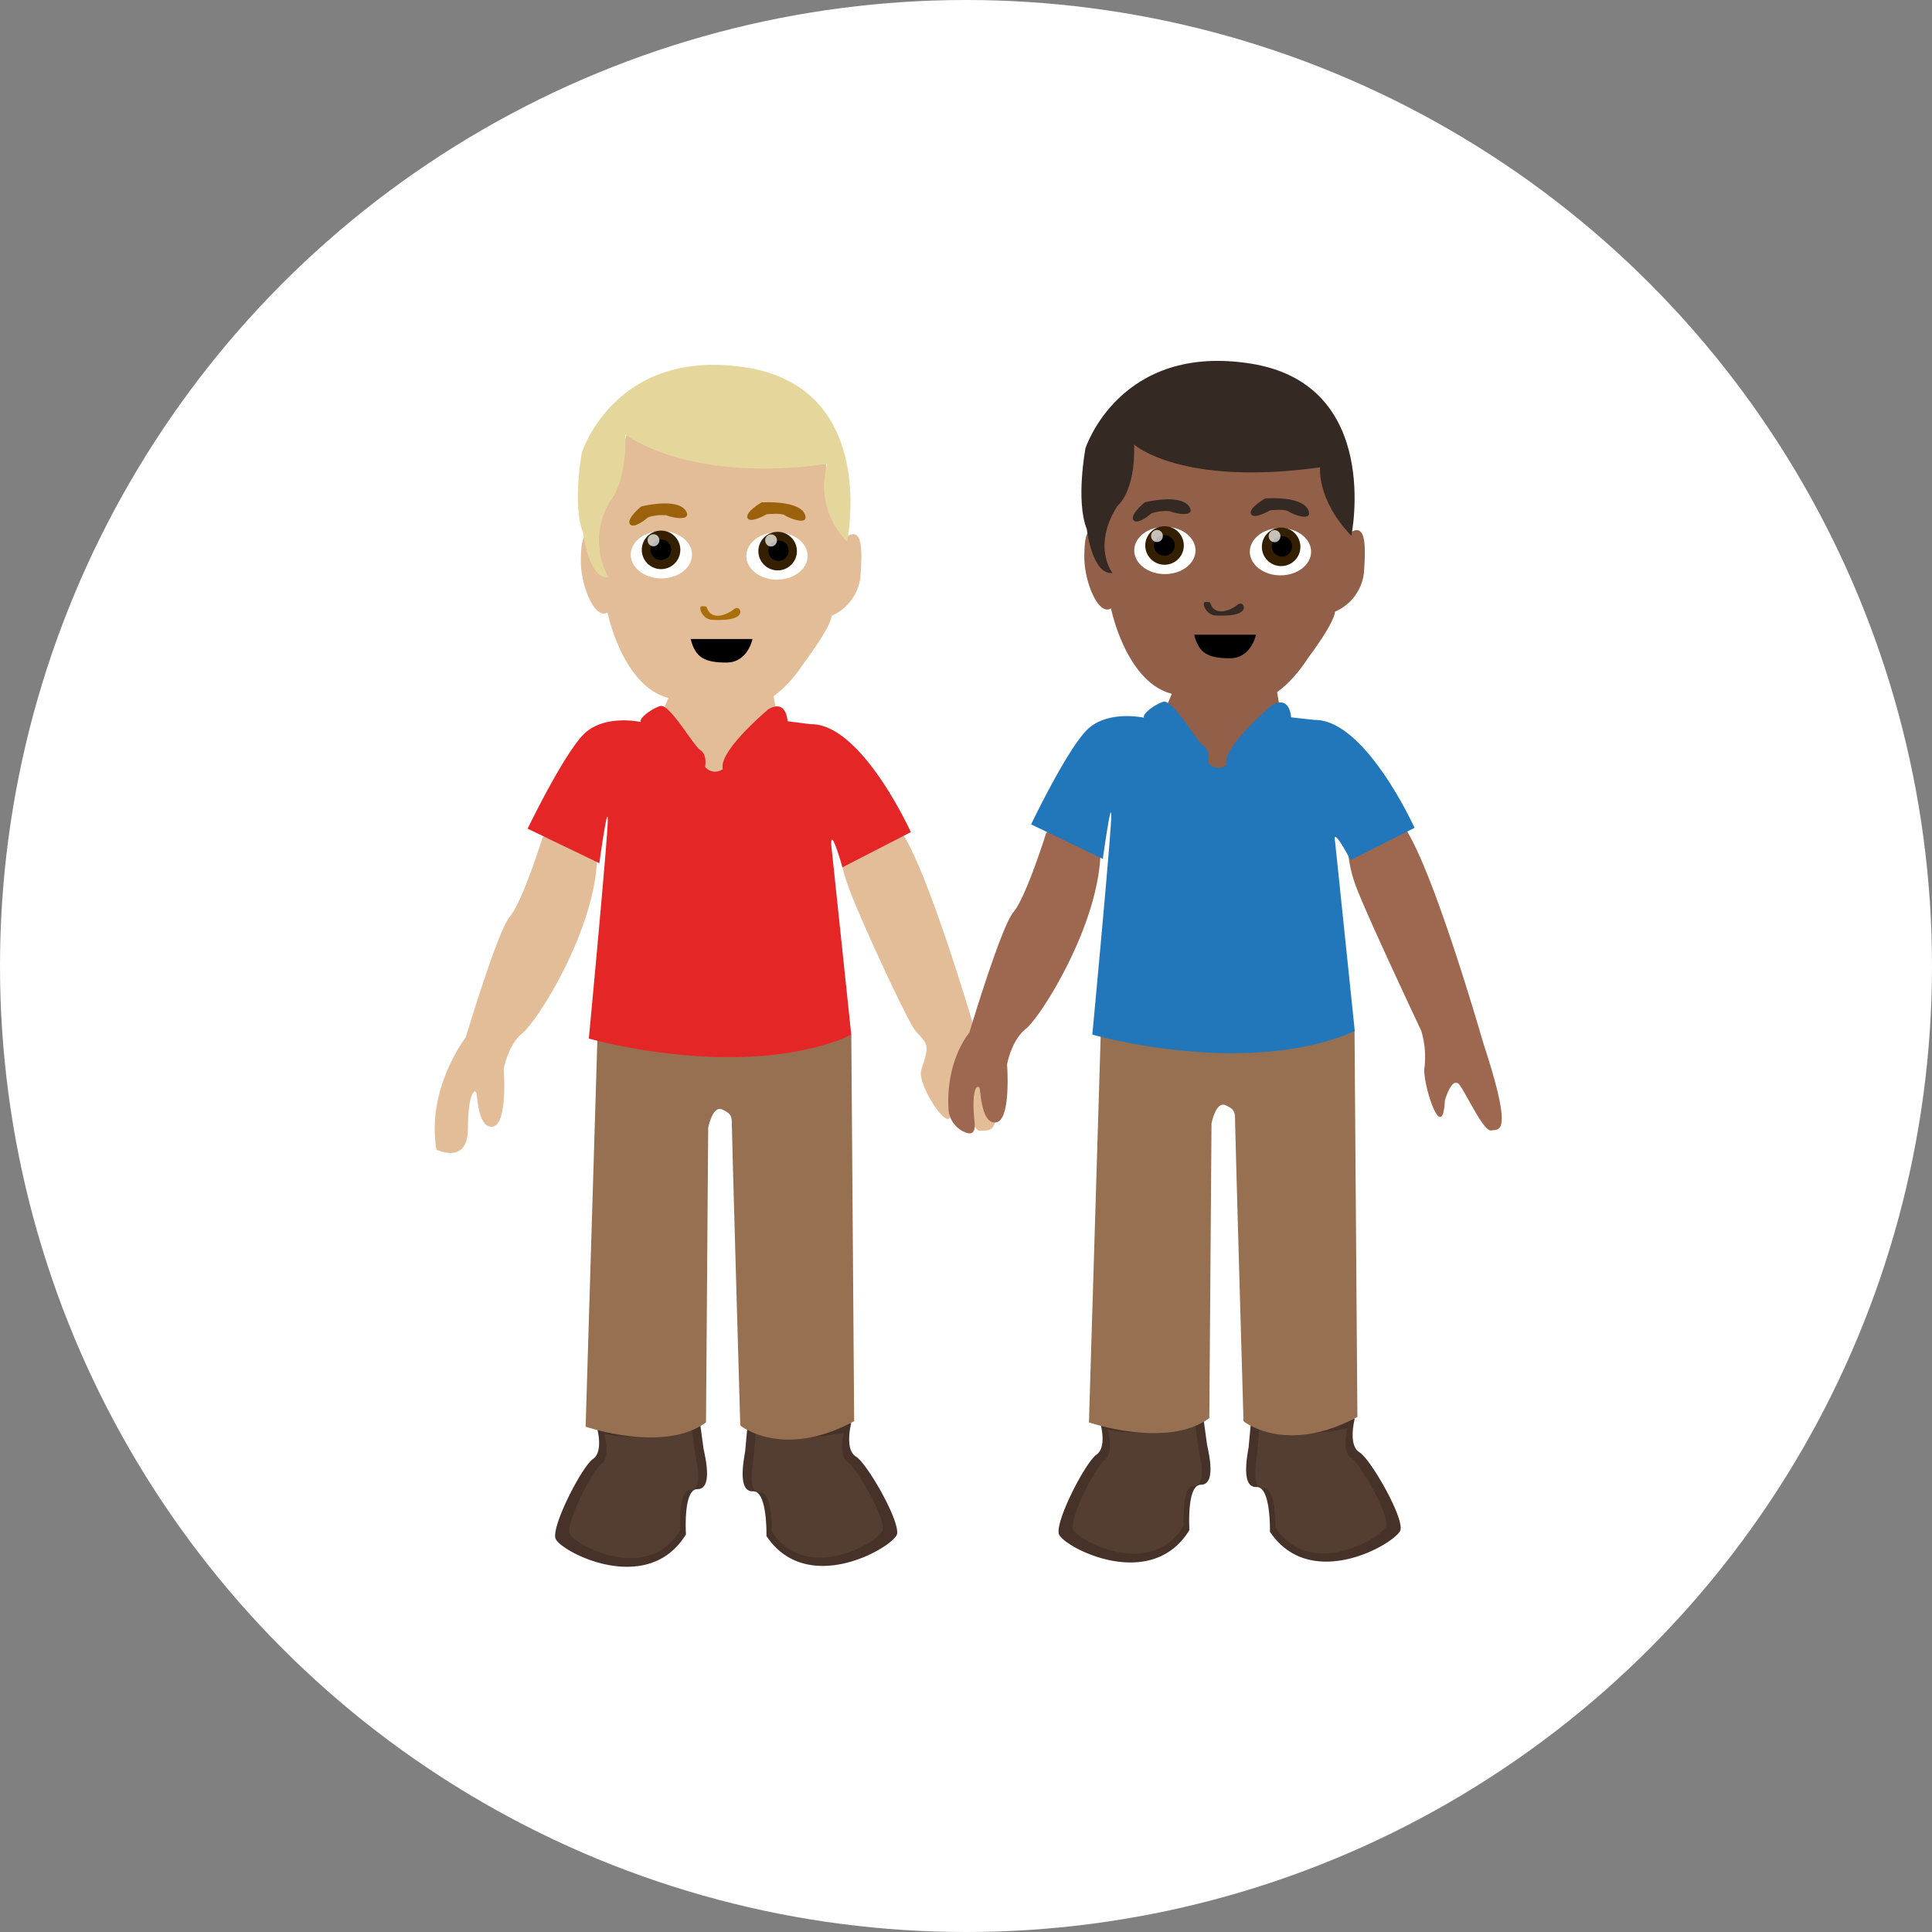 <svg xmlns="http://www.w3.org/2000/svg" width="330" height="330" viewBox="0 0 330 330"><rect x="0" y="0" width="330" height="330" fill="#808080" stroke="none"/><g transform="translate(-195 -568)"><circle cx="165" cy="165" r="165" transform="translate(195 568)" fill="#fff"/><g transform="translate(269.248 629.628)"><path d="M83.195,128.885s1.438,4.472-.532,5.838-7.405,12.035-6.341,13.746c1.438,2.459,15.817,9.619,22.215-.863,0,0-.518-7.721,1.941-7.721s1.6-4.472,1.064-6.873l-.7-5.162a39.355,39.355,0,0,1-17.643,1.035Z" transform="translate(-55.616 52.844)" fill="#473229"/><path d="M83.816,129.956s1.193,3.9-.446,5.09-6.3,10.5-5.406,11.992c1.28,2.142,13.5,8.4,18.894-.748,0,0-.446-6.744,1.654-6.744s1.337-3.9.891-6l-.59-4.5a32.481,32.481,0,0,1-15,.906Z" transform="translate(-54.886 53.369)" fill="#543d31"/><path d="M117.022,128.446s-1.208,4.529.791,5.751,7.923,11.69,6.945,13.458c-1.438,2.516-15.428,10.31-22.229.115,0,0,.187-7.75-2.286-7.635s-1.783-4.4-1.352-6.816l.475-5.191a39.1,39.1,0,0,0,17.657.316Z" transform="translate(-45.862 52.966)" fill="#473229"/><path d="M115.285,129.574s-1.035,3.954.676,5.076,6.744,10.209,5.91,11.747c-1.179,2.186-13.1,8.972-18.894.072,0,0,.144-6.758-1.956-6.657s-1.438-3.839-1.165-5.953l.4-4.529a32.582,32.582,0,0,0,15.026.244Z" transform="translate(-45.39 53.492)" fill="#543d31"/><path d="M118.441,57c-5.349.244-9.015,1.654-8.239,6.959a44.262,44.262,0,0,0,1.711,5.349c1.769,4.515,8.225,18.779,10.64,22.848.546.906,1.97,1.956,2.171,2.991.259,1.323-.561,3.063-.877,4.314-.561,2.214,4.04,9.591,4.932,7.995,0,0-.216-6.614,1.035-4.946s2.876,7.448,4.17,7.189,5.133,1.711,0-13.976c-.144-.417-11.115-38.823-15.414-38.736Z" transform="translate(-40.767 21.816)" fill="#e2bd98"/><path d="M80.313,59.859s-3.422,10.957-5.565,13.458S67.2,93.965,67.2,93.965s-6.816,8.8-5.018,19.21c0,0,5.378,2.689,5.378-3.595s1.265-6.816,1.438-6.1.359,6.283,2.876,5.751,1.8-9.864,1.8-9.864.719-4.127,3.221-6.111S89.458,75.489,89.645,62.922,80.313,59.859,80.313,59.859Z" transform="translate(-61.88 21.564)" fill="#e2bd98"/><path d="M81.823,82.888,79.81,149.174s13.4,4.587,20.562-.733l.374-50.326s.733-3.854,2.387-3.12,1.654,1.28,1.654,2.761,1.438,51.217,1.438,51.217,7.189,5.881,19.454-.733l-.489-65.97S109.488,89.416,81.823,82.888Z" transform="translate(-54.029 32.885)" fill="#977051"/><path d="M31.211,52.906l5.651,5.838,10.381-11.3-1.625-9.662-15.86-.359L26.84,44.351Z" transform="translate(11.752 16.382)" fill="#e2bd98"/><path d="M72.92,64.146l12.251,5.9s1.438-10.468,1.438-7.362-3.235,37.313-3.235,37.313,26.256,7.52,44.833-.59L124.8,67.093s-.359-4.055,1.9,3.652l11.676-6.01S129.96,46.158,121.261,46.3l-3.94-.5s-.144-3.839-3.25-2.071c0,0-8.627,7.189-7.808,10.252a2.214,2.214,0,0,1-3.034-.388s.431-2.056-.82-2.876-5.291-8.1-6.916-7.506-3.595,2.128-3.235,2.718c0,0-6.384-1.438-9.878,2.214S72.92,64.146,72.92,64.146Z" transform="translate(-57.046 15.768)" fill="#e52626"/><path d="M87.148,10.68s-3.264,12.682-4.4,14.523.1,9.03.1,9.03a10.712,10.712,0,0,1-2.876-5.838s-.733.187-.733,4.314S81.612,42.773,83.8,41.45c0,0,2.545,12.581,10.381,14.58,0,0,13.487,9.116,23.337-6.2,0,0,4.314-5.636,4.558-7.822a8.253,8.253,0,0,0,4.918-6.571c.359-4.731.359-8.742-2.372-6.916,0,0-3.839-10.324-3.48-13.243C121.1,15.339,97.889,19.25,87.148,10.68Z" transform="translate(-54.279 1.538)" fill="#e2bd98"/><path d="M87.041,19.636s-2.6,2.1-1.927,3.034S88.22,21.49,88.22,21.49a8.038,8.038,0,0,1,3.12-.345c.676.345,4.127,1.107,3.451-.5S91.168,18.715,87.041,19.636Z" transform="translate(-51.756 5.236)" fill="#9b620b"/><path d="M101.471,19.006s-2.876,1.639-2.416,2.66,3.278-.633,3.278-.633,2.516-.259,3.12.187,3.882,1.769,3.494.086S105.7,18.848,101.471,19.006Z" transform="translate(-45.624 5.175)" fill="#9b620b"/><path d="M93.687,31.343c-.69.072.086,2.214,1.7,2.315s5.061.1,4.874-1.51c0,0-.259-1.021-1.222-.2-.661.561-3.7,2.2-4.515-.46C94.478,31.357,93.9,31.314,93.687,31.343Z" transform="translate(-48.063 10.582)" fill="#aa6f0c"/><path d="M92.29,35.23h10.554s-.776,4.026-4.457,4.026S93.066,38.408,92.29,35.23Z" transform="translate(-48.564 12.288)"/><ellipse cx="5.234" cy="4.04" rx="5.234" ry="4.04" transform="translate(33.488 29.084)" fill="#fff"/><ellipse cx="5.234" cy="4.04" rx="5.234" ry="4.04" transform="translate(53.23 29.3)" fill="#fff"/><circle cx="3.293" cy="3.293" r="3.293" transform="translate(35.372 28.998)" fill="#351f01"/><circle cx="1.74" cy="1.74" r="1.74" transform="translate(36.853 30.522)"/><circle cx="1.74" cy="1.74" r="1.74" transform="translate(36.925 30.537)"/><circle cx="1.74" cy="1.74" r="1.74" transform="translate(57.083 30.709)"/><circle cx="3.293" cy="3.293" r="3.293" transform="translate(55.286 29.214)" fill="#351f01"/><circle cx="1.74" cy="1.74" r="1.74" transform="translate(56.983 30.695)"/><ellipse cx="1.007" cy="1.035" rx="1.007" ry="1.035" transform="translate(36.364 29.617)" fill="#fff" opacity="0.72"/><ellipse cx="1.007" cy="1.035" rx="1.007" ry="1.035" transform="translate(56.451 29.645)" fill="#fff" opacity="0.72"/><path d="M79.825,31.474s.906,7.88,4.314,7.491a12.682,12.682,0,0,1,.388-13.185s2.718-3.091,2.459-11.23c0,0,10.727,8.4,34.509,5.033a13.43,13.43,0,0,0,3.379,13.286S130.323,6.8,107.806,3.148s-28.24,14.508-28.24,14.508S77.884,26.686,79.825,31.474Z" transform="translate(-54.432 -1.972)" fill="#e5d79c"/><path d="M143,128.375s1.438,4.457-.532,5.838-7.405,12.021-6.341,13.746c1.438,2.444,15.817,9.619,22.215-.863,0,0-.518-7.736,1.941-7.736s1.6-4.457,1.064-6.873l-.7-5.148A39.355,39.355,0,0,1,143,128.375Z" transform="translate(-29.427 52.62)" fill="#473229"/><path d="M143.627,129.446s1.193,3.9-.46,5.09-6.283,10.5-5.392,11.992c1.28,2.142,13.5,8.4,18.894-.748,0,0-.446-6.744,1.654-6.744s1.337-3.9.891-6l-.6-4.5A32.4,32.4,0,0,1,143.627,129.446Z" transform="translate(-28.697 53.146)" fill="#543d31"/><path d="M176.832,127.936s-1.208,4.529.791,5.751,7.923,11.69,6.945,13.458c-1.438,2.516-15.428,10.31-22.229.115,0,0,.187-7.75-2.286-7.635s-1.783-4.4-1.352-6.816l.475-5.191a39.1,39.1,0,0,0,17.657.316Z" transform="translate(-19.673 52.743)" fill="#473229"/><path d="M175.1,129.074s-1.035,3.954.676,5.076,6.744,10.209,5.91,11.747c-1.179,2.186-13.1,8.972-18.894.072,0,0,.144-6.758-1.956-6.657s-1.438-3.839-1.165-5.953l.4-4.529A32.582,32.582,0,0,0,175.1,129.074Z" transform="translate(-19.201 53.273)" fill="#543d31"/><path d="M141.613,82.378,139.6,148.664s13.4,4.587,20.562-.733l.374-50.326s.733-3.853,2.387-3.12,1.639,1.28,1.639,2.761S166,148.463,166,148.463s7.189,5.881,19.454-.733l-.489-65.97S169.306,88.892,141.613,82.378Z" transform="translate(-27.849 32.662)" fill="#977051"/><path d="M91.021,52.4l5.651,5.838,10.381-11.3-1.639-9.662L89.569,36.91,86.65,43.841Z" transform="translate(37.942 16.158)" fill="#925f49"/><path d="M139.6,59.349s-3.422,10.942-5.565,13.458-7.549,20.619-7.549,20.619-3.983,4.544-3.566,12.941a4.572,4.572,0,0,0,3.005,4.127c.92.316,1.682.129,1.438-1.927-.618-6.255.719-6.312.892-5.593s.359,6.284,2.876,5.751,1.8-9.864,1.8-9.864.719-4.141,3.221-6.111S148.715,74.979,148.9,62.412,139.6,59.349,139.6,59.349Z" transform="translate(-35.166 21.341)" fill="#9d6750"/><path d="M170.325,59.233a23.005,23.005,0,0,0,1.7,9.591c2.1,5.363,10.9,24.027,10.9,24.027a15.715,15.715,0,0,1,.561,6.1c-.561,2.229,3.048,13.89,3.465,5.751,0,0,1.251-4.314,2.5-2.631s4.17,8.052,5.421,7.779,3.882,1.107-1.251-14.58c-.144-.417-11.115-38.823-15.414-38.736a15.817,15.817,0,0,0-7.88,2.7Z" transform="translate(-14.402 21.615)" fill="#9d6750"/><path d="M132.73,63.636l12.251,5.9s1.438-10.468,1.438-7.376-3.235,37.385-3.235,37.385,26.256,7.52,44.833-.59l-3.365-32.366s-.748-3.192,2.646,3.149l10.928-5.507s-8.412-18.577-17.111-18.434l-3.983-.446s-.144-3.839-3.25-2.071c0,0-8.627,7.189-7.808,10.252a2.214,2.214,0,0,1-3.091-.446s.431-2.056-.82-2.876-5.291-8.1-6.916-7.506-3.595,2.128-3.235,2.718c0,0-6.384-1.438-9.878,2.214S132.73,63.636,132.73,63.636Z" transform="translate(-30.857 15.544)" fill="#2276ba"/><path d="M146.987,11s-2.142,13.1-3.969,14-.359,8.383-.359,8.383a10.64,10.64,0,0,1-2.876-5.823s-.733.187-.733,4.314,2.372,10.065,4.558,8.742c0,0,2.545,12.581,10.381,14.58,0,0,13.487,9.116,23.337-6.2,0,0,4.314-5.651,4.558-7.836A8.21,8.21,0,0,0,186.8,34.61c.359-4.731.359-8.742-2.372-6.916,0,0-5.1-8.627-4.731-11.5C179.655,16.219,157.67,19.527,146.987,11Z" transform="translate(-28.089 1.678)" fill="#925f49"/><path d="M146.851,19.16s-2.6,2.1-1.927,3.034,3.106-1.179,3.106-1.179a8.038,8.038,0,0,1,3.12-.345c.676.345,4.127,1.093,3.451-.5S150.978,18.2,146.851,19.16Z" transform="translate(-25.566 5.021)" fill="#352924"/><path d="M161.281,18.542s-2.876,1.639-2.416,2.66,3.278-.633,3.278-.633,2.516-.259,3.12.187,3.882,1.769,3.494.072S165.508,18.312,161.281,18.542Z" transform="translate(-19.435 4.964)" fill="#352924"/><path d="M153.5,30.833c-.69.072.086,2.2,1.7,2.3s5.061.1,4.874-1.51c0,0-.259-1.007-1.222-.2-.661.575-3.7,2.2-4.515-.446C154.331,30.847,153.713,30.8,153.5,30.833Z" transform="translate(-21.874 10.359)" fill="#352924"/><path d="M152.1,34.72h10.554s-.776,4.026-4.457,4.026S152.876,37.9,152.1,34.72Z" transform="translate(-22.375 12.065)"/><ellipse cx="5.234" cy="4.04" rx="5.234" ry="4.04" transform="translate(119.487 28.351)" fill="#fff"/><ellipse cx="5.234" cy="4.04" rx="5.234" ry="4.04" transform="translate(139.229 28.567)" fill="#fff"/><circle cx="3.293" cy="3.293" r="3.293" transform="translate(121.371 28.251)" fill="#351f01"/><circle cx="1.74" cy="1.74" r="1.74" transform="translate(122.852 29.789)"/><circle cx="1.74" cy="1.74" r="1.74" transform="translate(122.924 29.789)"/><circle cx="1.74" cy="1.74" r="1.74" transform="translate(143.083 29.976)"/><circle cx="3.293" cy="3.293" r="3.293" transform="translate(141.285 28.481)" fill="#351f01"/><circle cx="1.74" cy="1.74" r="1.74" transform="translate(142.982 29.962)"/><ellipse cx="1.007" cy="1.035" rx="1.007" ry="1.035" transform="translate(122.363 28.883)" fill="#fff" opacity="0.72"/><ellipse cx="1.007" cy="1.035" rx="1.007" ry="1.035" transform="translate(142.45 28.912)" fill="#fff" opacity="0.72"/><path d="M139.632,30.948s.906,7.865,4.386,7.477c0,0-3.566-4.457.82-11.431,0,0,3.106-2.372,2.876-10.5,0,0,7.995,7.189,31.763,3.882,0,0-.618,5.493,5.335,11.69,0,0,5.349-25.8-17.125-29.4S139.4,17.116,139.4,17.116,137.691,26.16,139.632,30.948Z" transform="translate(-28.24 -2.18)" fill="#352924"/></g></g></svg>